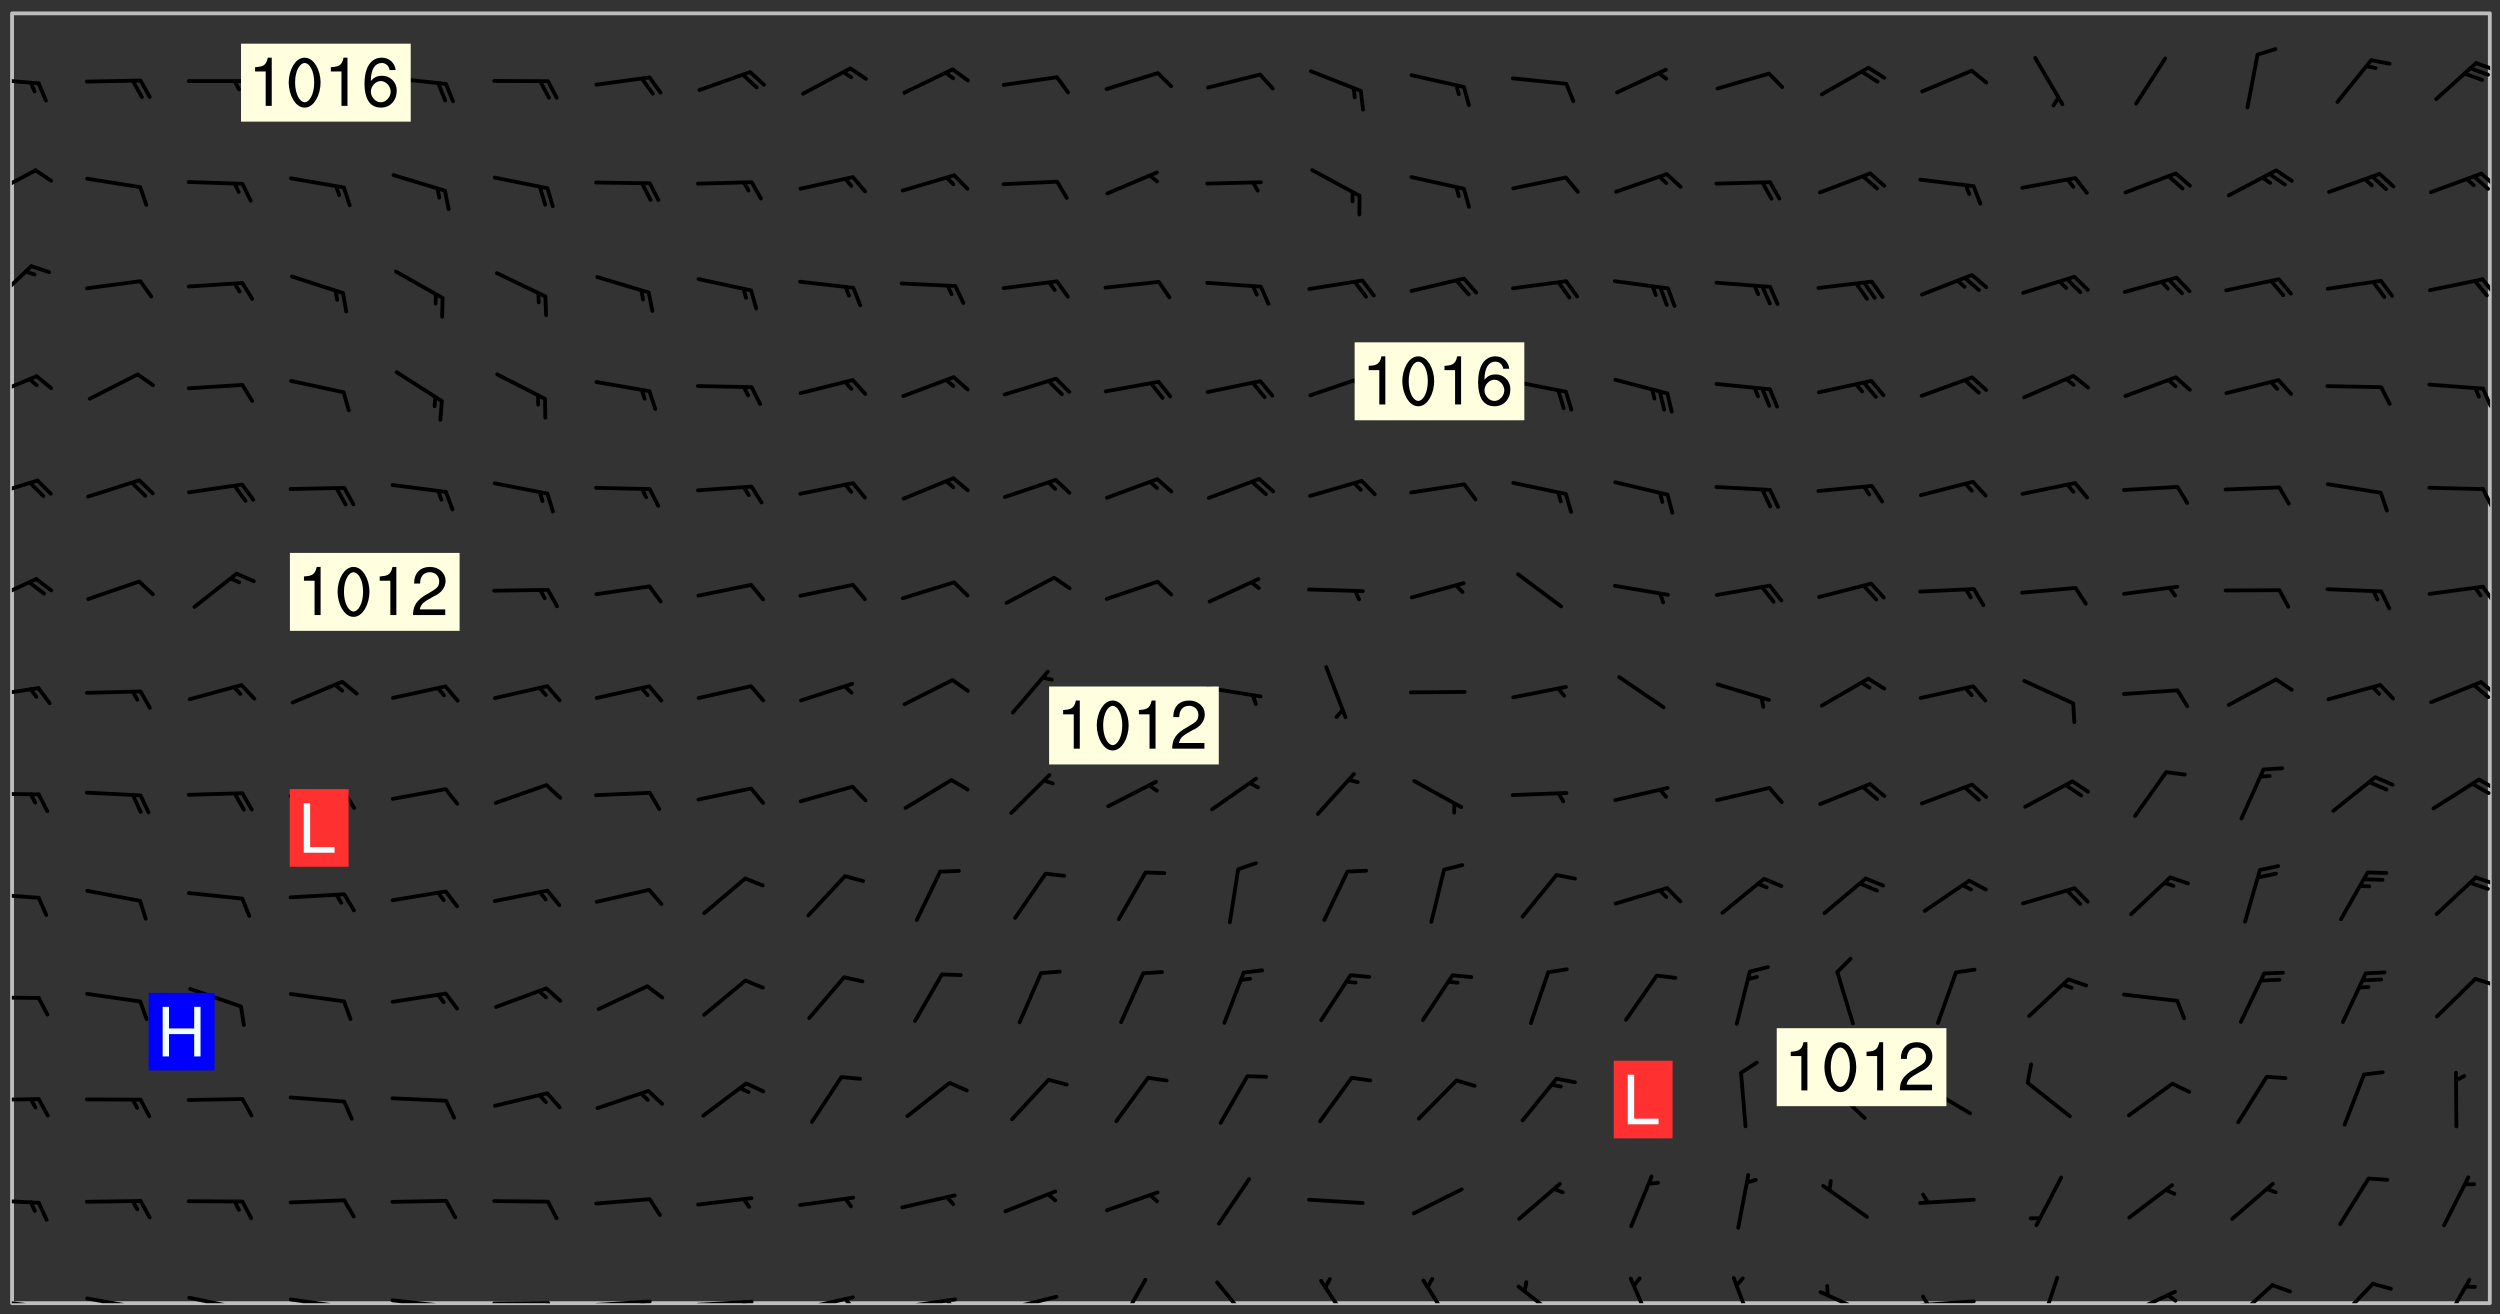 <svg xmlns="http://www.w3.org/2000/svg" role="img" xmlns:xlink="http://www.w3.org/1999/xlink" viewBox="142.45 309.95 326.84 171.84"><rect x="142.45" y="309.95" width="326.84" height="171.84" fill="#333333" stroke="none"/><defs><clipPath id="a"><path d="M144 311.672h324v168.656H144zm0 0"/></clipPath><clipPath id="b"><path d="M144 479h4v1.328h-4zm0 0"/></clipPath><clipPath id="c"><path d="M147 480h2v.328h-2zm0 0"/></clipPath><clipPath id="d"><path d="M146 480h2v.328h-2zm0 0"/></clipPath><clipPath id="e"><path d="M153 479h9v1.328h-9zm0 0"/></clipPath><clipPath id="f"><path d="M160 480h2v.328h-2zm0 0"/></clipPath><clipPath id="g"><path d="M159 480h2v.328h-2zm0 0"/></clipPath><clipPath id="h"><path d="M166 479h9v1.328h-9zm0 0"/></clipPath><clipPath id="i"><path d="M173 480h3v.328h-3zm0 0"/></clipPath><clipPath id="j"><path d="M172 480h2v.328h-2zm0 0"/></clipPath><clipPath id="k"><path d="M180 479h8v1.328h-8zm0 0"/></clipPath><clipPath id="l"><path d="M187 480h2v.328h-2zm0 0"/></clipPath><clipPath id="m"><path d="M193 479h9v1.328h-9zm0 0"/></clipPath><clipPath id="n"><path d="M200 480h2v.328h-2zm0 0"/></clipPath><clipPath id="o"><path d="M206 480h9v.328h-9zm0 0"/></clipPath><clipPath id="p"><path d="M213 480h3v.328h-3zm0 0"/></clipPath><clipPath id="q"><path d="M220 479h8v1.328h-8zm0 0"/></clipPath><clipPath id="r"><path d="M226 479h2v1.328h-2zm0 0"/></clipPath><clipPath id="s"><path d="M233 479h8v1.328h-8zm0 0"/></clipPath><clipPath id="t"><path d="M239 479h2v1.328h-2zm0 0"/></clipPath><clipPath id="u"><path d="M246 479h9v1.328h-9zm0 0"/></clipPath><clipPath id="v"><path d="M252 479h2v1.328h-2zm0 0"/></clipPath><clipPath id="w"><path d="M260 479h8v1.328h-8zm0 0"/></clipPath><clipPath id="x"><path d="M266 479h2v1.328h-2zm0 0"/></clipPath><clipPath id="y"><path d="M273 479h8v1.328h-8zm0 0"/></clipPath><clipPath id="z"><path d="M288 477h5v3.328h-5zm0 0"/></clipPath><clipPath id="A"><path d="M301 477h6v3.328h-6zm0 0"/></clipPath><clipPath id="B"><path d="M314 477h6v3.328h-6zm0 0"/></clipPath><clipPath id="C"><path d="M328 477h5v3.328h-5zm0 0"/></clipPath><clipPath id="D"><path d="M340 477h7v3.328h-7zm0 0"/></clipPath><clipPath id="E"><path d="M355 476h4v4.328h-4zm0 0"/></clipPath><clipPath id="F"><path d="M368 476h4v4.328h-4zm0 0"/></clipPath><clipPath id="G"><path d="M380 478h8v2.328h-8zm0 0"/></clipPath><clipPath id="H"><path d="M393 479h8v1.328h-8zm0 0"/></clipPath><clipPath id="I"><path d="M393 479h2v1.328h-2zm0 0"/></clipPath><clipPath id="J"><path d="M408 476h4v4.328h-4zm0 0"/></clipPath><clipPath id="K"><path d="M420 478h8v2.328h-8zm0 0"/></clipPath><clipPath id="L"><path d="M425 479h3v1.328h-3zm0 0"/></clipPath><clipPath id="M"><path d="M434 477h6v3.328h-6zm0 0"/></clipPath><clipPath id="N"><path d="M447 477h6v3.328h-6zm0 0"/></clipPath><clipPath id="O"><path d="M461 477h5v3.328h-5zm0 0"/></clipPath><clipPath id="P"><path d="M144 466h4v2h-4zm0 0"/></clipPath><clipPath id="Q"><path d="M144 453h4v1h-4zm0 0"/></clipPath><clipPath id="R"><path d="M144 440h4v1h-4zm0 0"/></clipPath><clipPath id="S"><path d="M465 437h3v2h-3zm0 0"/></clipPath><clipPath id="T"><path d="M144 426h4v2h-4zm0 0"/></clipPath><clipPath id="U"><path d="M465 424h3v2h-3zm0 0"/></clipPath><clipPath id="V"><path d="M144 413h4v2h-4zm0 0"/></clipPath><clipPath id="W"><path d="M466 411h2v3h-2zm0 0"/></clipPath><clipPath id="X"><path d="M465 412h3v2h-3zm0 0"/></clipPath><clipPath id="Y"><path d="M144 399h4v3h-4zm0 0"/></clipPath><clipPath id="Z"><path d="M466 398h2v3h-2zm0 0"/></clipPath><clipPath id="aa"><path d="M144 385h4v4h-4zm0 0"/></clipPath><clipPath id="ab"><path d="M466 386h2v3h-2zm0 0"/></clipPath><clipPath id="ac"><path d="M144 372h4v4h-4zm0 0"/></clipPath><clipPath id="ad"><path d="M466 373h2v4h-2zm0 0"/></clipPath><clipPath id="ae"><path d="M144 358h4v5h-4zm0 0"/></clipPath><clipPath id="af"><path d="M466 360h2v4h-2zm0 0"/></clipPath><clipPath id="ag"><path d="M144 344h3v6h-3zm0 0"/></clipPath><clipPath id="ah"><path d="M466 346h2v3h-2zm0 0"/></clipPath><clipPath id="ai"><path d="M144 331h4v5h-4zm0 0"/></clipPath><clipPath id="aj"><path d="M466 332h2v3h-2zm0 0"/></clipPath><clipPath id="ak"><path d="M144 319h4v3h-4zm0 0"/></clipPath><clipPath id="al"><path d="M465 317h3v3h-3zm0 0"/></clipPath><g id="am" clip-path="url(#clip1)"><path fill="#fff" fill-opacity="0" fill-rule="evenodd" d="M0 0h1000v1000H0zm0 0"/><path fill="#d3d3d3" fill-opacity="0" fill-rule="evenodd" d="M162.152 355.867l-.234.293.059.234.117.172.176.234.293.348.113.059.117-.172.059-.234.176-.176.465-.176h.699l.234.293.289.816.059.176.176.23.352.234.699.699.172.176.234.348.234.41.289.582.41.465.23.234.234.176.117.23.176.293.172 1.164v.234l.059.289.059.117.117.117.348.41.117.172.176.176.176.234.117.172.172.352.059.234.234.406.234-.059-.176.176-.059.93h-.582l-.234-.113-.348.113-.117.117-.059.293-.059.176-.117.172-.465.293-.059.234-.059.113v.645l.059.172v.41l.059.059v.406l.059.406.117.176.059.059.23.641-.059.293v.699l-.059.582v.234l-.059.23-.055.352v1.922l.055.117h.426l-.367.117-.023.352.891 1.168 1.742.539 1.34.359v.539l.09.809.535.715 1.52.27.891-.086.09 1.164.535.18 1.16-.18 2.055-.984 1.16-.363 1.879-.176 1.695-.18-.18.719-1.516.086-1.25.09-.805.27-1.074.809.27.719.535.898-.18.625-.266.809.266 1.078.625.898.805.18 1.25-.18-.266.723.098.504.055.293v.172l.059.293v.406l.176.117.352.117h.406l.293-.176.113-.117.059-.117.117-.23.059-.176.352-.465.23-.176.176-.059.176.059.059.176.117.988.055.469.059.172.117.234.176.059.816.059h.289l.117.234.059.406.059.352v1.105l.117.293.117.348.289.699.176.352.582.754.352.176.172.059.469.234.641.465.348.234.293.176.293.055.23.062.816.348.293.176.113.172.352.352.117.176.523.641v.289l.059.352v.348l.059.352.059.289.117.059.172.059h.176l.582.234.176.117.176.289.176.234.113.234.293.23.117.117v.41l.059.055.289.234.234.117.059.117.117.172.059.117.23.234.059.176.234.059.117.059-.117.113-.059.117v.117l-.117.293-.117.289v.582l.176.117.117.059.059.117.117.117.113.059.176.348.059.352.059.406v.176l-.059.176-.117.699v.172l.117.176.293.293h.406l.176.117.117.172.117.293v.234h-.527l-.23-.234h-.234l-.176.059-.059.699.059.348.117.176.176.41.117.23.289.469.176.055h.523l.234.059.758.641.059.293v.234l.059.059.23.348v.352l-.117.172v.293l.293.289.293.176.172.059.293.176.293.117.582.406.289.234.293.176.219.16.016.012.23.176.641.523.176.234.117.176.176.176.113.172v.641l.117.176.469.117.582.117.234.059.23.113.293.117.113.059.586.352.289.172.176.062.176.055.176.059.699.352.289.176.234.055.289.176.234.117.641.406.293.117.172.059.234.059.41.059.23.059.234.117.059.172-.41.176.469.059.059.293.113.234.176.055.234.059.176.059.406.117.641.234.117.172.059.234v.176l-.059.117-.059.406.234.234.117.059.348.117.641.23.176.117.289.117.176.176.234.465.582 1.105.176.176.348.176.176.117.352.117 1.047.523.234.059.465.113.293.059.465.176.758.582.234.234.348.465.176.176.289.234.816.699.293.176.289.289.293.176.293.289.695.641.176.176.293.234.289.234.469.289.641.582.348.234.234.293.348.348.352.465.934.992.348.406.117.176.234.059.113.117.645.176.23.113.234.059.293.176.23.117.934.699.406.406.234.176.406.176.234.117.816.348.348.234.234.117.293.289.23.117.758.352.352.172.23.059.293.117.234.059.871.176h.816l.469.23.172.059.875.699.465.117.293.059.176.059.23.059.469.059.348.059.352.059.406.059h.293l.172.059v.23l.176.176h.293l.348.059.352.059.699.117h.641l.465-.234.293-.176.172-.117.41-.172.289-.176.934-.465.469-.293.523-.293.465-.172.465-.176 1.051-.465.289-.117.41-.117.289-.117.527-.176 1.516-.699.582-.348.289-.059.293-.059.348-.117.875-.23.352-.117h.113l.234-.059.875-.234.234-.059h.812l.352-.059.816-.117.172-.059.352-.055.293-.059.23-.059.816-.176.176-.059h.348l.234-.059.465-.117.758-.172.234-.059h.348l.41-.117.289-.059 1.285-.059h.289l.41-.059.23-.059h.176l.875-.117h.406l.41-.117h.348l.352-.113.871-.059h1.75l1.047.289.41.117.289.117.352.117.289.117 1.051.172.289.059h.293l.293.059.172.059.41.059.172.059.117.059h.117l.117.059.352.059h.113l.41.066 1.922.395 1.926.395 1.52.449 1.695.719 2.145.805 1.605-.719 1.43-.805 1.16-1.078 1.25-.449 3.035-.719 1.875-.359 2.145-1.348 2.234-1.254 2.5-1.258 1.695-.449 1.785-.18 1.16-.27.625.539 1.34-.27.715-.988.984-1.344.445-.18.805-.359 1.875-.539 1.785-.449 1.25-.27 1.16-.09 1.699-.09 1.961-.27 1.25-.09h.539l.625-.09h.891l2.145-.18 2.41-.18 2.59-.09 1.695.18 1.609.09 1.43.359 1.16.719 1.875.988 1.16 1.527.266.715.629.09.355.898.535.539.535 1.527 1.074.359h.535l-.805.535.09 1.707.715 2.695.891.805.895.988.715 1.258 1.785.539 1.52-.18.355 1.344 1.609-.805.98-.539.27.27.316-.215.219-.145.801.449.449-.359h.355l.535-.27.539-.719.535-.27.625-.988 1.16.449.84.371 1.395.617 1.695-.18h1.605l1.785.09.18-1.707.535-1.344.805.27.492.848.402.406-.09.539v.359l.715.449.711-.27h1.43l.359.988.445 1.258.715 1.344 1.25.629 1.695.629.715-.18.18-.539.98-.09.449.359.086 1.258-.266.629-.535.18v.539l.715.984.266.539.984.988.801 1.078-.266.359-.09.898-.625 2.332-.355 2.066-.09 1.793-.18.719-.09.539v1.438l-.98 1.883-.359 1.707-.535.898-.805 1.168-.266.539 2.055 1.254.086.359-.355.539-.09-.18v.809l.09 1.438-.445.715-1.074.094-.266.715.535.898.805.719 1.16.809 1.34.27.445.359-.355.449-1.789-.09-1.25-.449-.715-.719-.625-.09-.176 3.59-.188 1.309h89.359V311.703h-55.27v49.082l.762.125 3.289.543 2.023 2.836v2.754l2.352.332 2.348.332h4.051l-1.379 4.16-2.023.707-2.023.703-.543.344-2.594 1.617-.188.117-2.023-2.078-.73-2.742-2.672-2.078-1.375-3.5-.066-.082-1.957-2.672 2.75-1.418v-49.082H294.422v91.414l.117.031.133.012.074.074.105.047.09.059.086.059.09.059.297.297.059.09.031.117.027.117.016.137-.031.117-.059.09-.059.086-.043.105-.047.102-.027.121v.145l.176.27.148.148.074.086.074.074.043.105.062.09.059.086.043.105.059.09.047.102.043.105.059.086.117.18.074.074.062.086.059.09.043.105.059.09.059.086.062.09.059.09.043.102.117.18.074.074.059.086.074.074.09.059.105.047h.148l.133-.016.133.016.102-.047.074-.074.047-.102-.016-.133v-.148l-.047-.105-.027-.117-.047-.102-.027-.121-.043-.102-.062-.09-.043-.102-.043-.105-.031-.117-.016-.133-.012-.137.086-.059.059-.086.121-.031.043.105.016.133v.117l.059.102.059.09.09.059.148.148.059.09.043.105-.012.102.086.059.105.047.086.059.09.059.074.074-.117.027-.105.047-.086.059-.074.074-.059.09-.062.086-.027.121-.047.102-.043.105-.031.117-.012.133-.016.133v.148l.027.117.047.105.043.102.059.09.074.074.09.059.074.074.09.059.059.09.043.105.047.102.117.031.133.016h.148l.117-.031.105.043.043.105.047.102.027.121L299.5 410l.027.117.031.121.027.117.105.043.102.047.133-.016.148.148.062.086.074.074.07.074.09.062.105.043.102.043.117.031.137.016.117-.031.074-.074.027-.117-.012-.133-.031-.121-.027-.117.043-.105h.117l.09.062.117.027h.148l.133.016h.148l.133.016.133-.016h.148l.133-.016.133-.012.137.012.117-.027.133-.016.191-.059-.059.176-.016.133-.027.121-.016.133-.059.086-.133.016-.105.047-.105.043-.117.031-.117.027-.266.031h-.148l-.133.016-.074.074.059.086.148.148.117.18.074.07.09.062.09.059.086.059.09.059.102.043.105.062.105.043.086.059.105.047.102.043.18.117.059.09-.043.102-.047.105.016.133.223.223.059.09.043.102.031.121.043.102.016.133.031.117.012.137.031.117.148.148.102.043.105.043.117.031.133.016.137.016h.117l.117-.031.09-.059.043-.105.047-.102.043-.105.031-.117.012-.133v-.148l-.012-.133-.016-.133-.031-.117-.043-.105-.047-.105-.043-.102-.043-.105-.016-.133.016-.133.027-.117.031-.117.027-.121.047-.102.09-.059.086-.062.074-.074.09-.059.223-.223.059-.086.074-.074.117-.18.059-.086v-.148l-.074-.074-.102-.047-.105-.043-.102-.043-.059-.09-.047-.105-.027-.117.09-.059.117-.031.102-.043.18-.117.148-.148.012-.133-.012-.105-.09-.059-.133.016h-.148l-.133.016-.133-.016-.121-.031-.086-.059-.074-.074-.059-.09-.062-.086-.117-.18-.059-.086.031-.121.086-.059.121-.031.059-.086v-.121l-.031-.117-.059-.09-.059-.086-.047-.105-.027-.117-.016-.133.059-.09.074-.074.09-.059.117-.18.074-.074.059-.086.148-.148.121-.031.133-.016.133.016.074.074.043.105.016.133-.031.117-.117.031-.133.012-.148.148-.043.105-.047.102-.027.121-.031.117v.148l.031.117.043.105.059.09.074.07.074.074.117.031.121.027.117-.027.133-.016h.117l.09.059.074.074.047.105.059.086.102.047.133.016.105.043.086.059-.012.105-.074.074-.18.117-.059.09-.09.059-.07.074-.074.074-.062.09-.027.117-.016.133.016.133-.016.133v.148l.016.133.027.117.031.121.074.074.09.059.086.059.09.059.117.031v.086l-.102.047-.09.059-.266.031-.117.027h-.148l-.105.043-.102.047-.059.09-.062.234-.012.133-.031.121-.016.133v.293l-.012.133.012.137.016.133.133.016.133.012.121.031.086.059.074.074.047.105.043.102.016.133v.445l-.016.133v.445l.031.266.027.117.016.133.031.117.086.211.031.266v.148l-.031.117-.027.117-.031.121-.027.117-.031.117-.031.121-.012.133-.016.133.09.059.117-.031.102.016.047.105-.031.266v.441l-.043.105-.047.105-.043.102-.043.105-.059.086-.031.121-.043.117-.031.117-.016.133.016.133.059.09.105.047.086.059.059.086-.012.137-.031.117-.043.102v.445l-.016.133v.148l-.031.117-.043.105-.027.117-.047.105-.043.102-.031.121-.027.117-.031.133-.031.117-.027.117-.043.105-.031.117-.031.121-.012.133-.016.133v.297l.027.117v.148l.047.398.027.117.059.09.121.031h.148l.133-.016.059.09v.117l-.059.09-.09.059-.102.043-.105.047-.09.059-.086.059-.137.016-.117-.031-.133-.016-.102.047-.062.086-.012.137-.016.133-.031.117-.027.117-.016.133-.031.121v.297l.016.133.031.117v.148l.012.133v.148l-.027.117-.047.102-.027.121-.031.117-.059.09-.074.074-.102.043-.105.047-.117.027-.121.031-.102-.047.059-.086.105-.047.027-.117.031-.117.027-.121.031-.117v-.148l.016-.133-.031-.117-.043-.105-.105.016-.074.074-.102.043-.09.062-.074.074-.043.102-.016.133-.031.117L304.25 426l-.031.117-.027.117-.031.121-.027.117-.031.117-.043.105-.09.059h-.09l-.117-.031-.031-.086.016-.137-.031-.117v-.148l-.012-.133v-.148l-.062-.234-.027-.121-.043-.102-.047-.105-.059-.086-.059-.09-.043-.105-.062-.086-.148-.148-.07-.074-.105-.047-.105-.043-.102-.043-.297-.297-.09-.074-.086-.059-.105-.043-.09-.062-.086-.059-.105-.043-.09-.059-.086-.062-.074-.07-.105-.047-.086-.059-.105-.043-.09-.062-.102-.043-.105-.043-.086-.059-.105-.047-.105-.043-.102-.047-.09-.059-.102-.043-.105-.043-.09-.062-.117-.027-.133-.016-.133.016H299.75l-.133.016-.117-.031-.09-.059-.074-.074-.09-.059-.102-.047h-.148l-.121-.027-.102-.043-.074-.074-.117-.18-.09-.059-.102-.043-.09-.062-.105-.043-.09-.059-.086-.059-.105-.047-.059-.086-.059-.09-.043-.105-.047-.102-.074-.074-.086-.059-.074-.074-.09-.059-.223-.223-.043-.105-.031-.266.105-.043h.145l.105.043.074.074.09.059.086.059.105.047.09.059.148.148.07.074.148.148.062.086.074.074.086.059.074.074.09.062.09.059.086.059.27.176.102.047.105.043.102.043.047-.074.059-.086.074-.074.07-.074.105.043.074.074.059.09.043.102.047.105.043.105.121.027.117-.027.074-.09.043-.105.059-.09.074-.074.105-.043.117-.027.133.012.09.059.148.148.059.09.043.105.047.102.043.105.043.102.105.047.105.043.133.016.086-.059.059-.09.074-.074.105-.043.117.027.105.047.102.043.105.043.102.047.18.117v.117l-.016.133.016.133.016.137.059.086.102.047.121.027.117.031h.148l.117-.031.059-.09.18-.117.059-.09.074-.074.059-.086.117-.18.18-.117.117.031.09.059.043.074-.016.133v.117l.09.059h.148l.133-.016.133-.012.266-.031.105-.043.117-.031.121-.027.074-.074.07-.074.062-.09-.016-.105-.047-.102-.102-.043-.105-.016-.117.027-.266.031h-.148l-.074-.074-.09-.059-.117-.031-.117-.027-.133-.016h-.148l-.133.016h-.297l-.105-.047-.148-.148-.043-.102-.059-.09.223-.223.086-.059.105-.043.117-.031.133-.016.133.016.137.016.102.043.133-.012.09-.062.102-.043.062-.09-.047-.102-.09-.059-.117-.031-.102-.043-.059-.09-.062-.09v-.117l.016-.133.105-.047.074-.07v-.121l-.09-.059-.031-.117.09-.059.074-.074.043-.105.059-.09.047-.102.016-.133v-.148l-.047-.105-.043-.102-.09-.059-.133-.016-.102-.043-.137-.016-.117-.031h-.445l-.133-.016-.133-.012-.133-.016-.117-.031h-.148l-.133-.016-.133-.012-.266-.031-.121-.043-.086-.059-.074-.074v-.148l.012-.133.105-.047.102-.043.133-.016h.152l.133-.016h.293l.121.031.102.043.09.059.234.062.121-.047.09-.059.102-.043.133-.016.105.043.102.047.133.012.121-.027h.145l.121-.031.117-.027.105-.047.074-.074.086-.059.148-.148.059-.086.047-.105.027-.117.016-.105-.102-.043-.09-.059-.117-.031-.105-.043-.09-.062-.074-.086-.074-.074-.102-.043-.105-.047-.102-.043-.059-.09-.047-.102-.086-.211-.062-.086-.059-.09-.074-.074-.086-.059h-.27l-.117.031-.09.059-.102.043-.133.016-.105-.016-.027-.117-.062-.09-.117-.031-.102-.043-.148-.148-.031-.117-.016-.105.074-.074.18-.117.117-.027.117-.031.137.016.102.043.105.043.102.047.105.043.117.031.133.016.117.027.133.016.105-.016.09-.059-.074-.074-.105-.043-.074-.074-.074-.09-.148-.148-.086-.059-.09-.059-.074-.074-.09-.059-.102-.047-.121-.027-.102-.047-.105-.043-.117-.031-.102-.043-.121-.031h-.148l-.117.031-.105.043-.086.062-.18.117-.086.059-.09.059-.105.047-.086.059-.105.043-.102.043-.105.047-.074.074-.059.09-.059.086-.047.105-.059.086-.074.074-.133-.012-.117-.031h-.117l-.074.074-.09.059-.074.074-.09.059-.086.059-.105.047-.102.043-.137.016-.102-.043-.148-.148-.105-.047h-.086l-.105.047-.102.043-.121.031-.117-.031-.074-.074v-.117l.031-.121.074-.07.059-.09.074-.074.117-.031.105-.043h.293l.133-.016.137-.016.102-.043.09-.059.102-.047.09-.059.133-.012.09.059.133.012.09-.059.086-.059.105-.043.09-.059.086-.062.09-.059.148-.148.059-.086.059-.09.105-.043.133-.016.117.027.121.031.059-.059.059-.09.031-.266.027-.117.105.012.133.016.102-.043.09-.059.059-.09.074-.074.059-.09.047-.102.012-.133-.012-.133-.047-.105-.148-.148-.059-.09-.059-.086-.043-.105v-.445l.016-.133v-.148l.012-.133-.059-.059-.09.059-.102-.043-.18-.117-.086-.059-.062-.09-.059-.09-.074-.074-.086-.059-.121.031-.102.012-.105.047-.086.059-.105.043-.148.148-.09.059-.086.059-.09.062-.105.043-.133.016v-.121l.105-.043.117-.031.074-.07.043-.105v-.148l-.027-.117-.148-.148-.133-.016h-.148l-.117.031-.105.043-.102.043-.09.062-.117.027-.074-.074.012-.133-.043-.102-.043-.105-.09-.059-.117.027-.121.031-.117.031-.102.043-.121.031-.102.043-.105.043-.09.059-.102.016v-.117l.016-.133-.059-.09-.074.043-.148.148-.059.09-.074.074-.047.105-.043.102-.074.074-.059.09-.074.074-.059.086-.074.074-.09.062-.074.07-.074.074-.102.016-.133.016-.105-.043v-.121l.148-.148.043-.102.059-.09.047-.102.043-.105.059-.09.031-.117.043-.102.031-.121.027-.117.047-.105.043-.102.043-.105.074-.07.09-.062.09-.059.102-.043h.297l.266-.031.105-.043-.074-.074-.117-.031-.105-.043-.09-.059-.102-.047-.09-.059-.102-.043-.105-.043-.09-.062-.086-.059-.105-.043-.102-.043-.121-.031-.117-.031-.102-.043L297.5 410.25l-.102-.043-.09-.059-.043-.105-.016-.133.102-.043.133-.016.137.016.133-.016.102-.043.059-.09.016-.105-.09-.059-.074-.074-.102-.043-.09-.059-.148-.148-.043-.105-.016-.133v-.293l-.059-.09-.09-.059-.074-.074-.043-.105-.031-.117-.059-.09-.074-.074-.117-.027-.074-.074-.09-.059-.09-.062-.086-.059-.074-.074-.059-.086-.047-.105-.086-.059-.148-.148-.195-.059-.133.016-.102.043-.074.074-.047.102-.043.105-.059.09-.059.086-.297.297-.09.059h-.086l-.062-.086-.043-.105.031-.117.059-.09.027-.117-.012-.133-.09-.062-.105.047-.117.027-.117.031-.27.176-.102.047-.117.027-.105.047-.09.059-.102.043-.059-.086-.047-.105.016-.133.047-.105.07-.074.074-.07.059-.09v-.148l-.043-.105h-.238l-.102.047-.031.117-.027.117-.031.121-.074.043-.133.016-.074-.047-.043-.102-.043-.105-.047-.102-.043-.105-.121.031-.102.043-.133.016-.117.031-.105.043-.09.059-.102.047-.121.027-.133.016-.102-.043-.059-.09-.047-.105-.043-.102-.043-.105v-.117l.059-.09.086-.059.18-.117.102-.047.105-.043.105-.059.102-.043.09-.062.102-.043.105-.059.102-.047.09-.059.105-.043.102-.043.09-.062.102-.043.137-.016.117.031.102.043.121.031.102.043.105.047.102.043.105.043.102.047.105.043.102.043.105.047.086.059.105.043.117.031.105.043.102.047.09.059.105.043.102.043.105.047.117.027.102.047.121.027h.148l.086-.059.016-.102.059-.09-.027-.117-.074-.074-.117-.18-.074-.074-.09-.074-.18-.117-.086-.059-.105-.043-.102-.047-.27-.176-.059-.09-.074-.074-.059-.09-.043-.102-.031-.117-.016-.137v-.562l-.012-.133-.016-.133-.031-.117-.016-.133-.012-.133-.031-.121-.223-.223-.059-.086-.016-.105.031-.117.133-.016v-91.414H172.992v1.453l-.059.234-.352 1.051-.172.523-.117.348-.176.41-.117.172-.234.293-.23.059h-.352l-.117.059-.23.406v.293l.117.176.23.23.117.234.641.758.293.465.176.234.23.352.234.348.641.816.176.465.172.41.117.695.176.469.117 1.398.059.465v.875l.117 1.047v4.781l-.059.465-.352 1.281-.176.523-.113.41-.352.93L172.934 336l-.234.582-.117.176-.172.348-.176.406-.352.816-.059.293-.113.293-.117.289-.059.176-.117.875-.059.406-.059.117-.059.176-.059.172-.23.527-.117.172v.234l-.117.234-.059.172-.176.586v.289l-.059.176v.293l-.059.113-.059.527v.172l-.055.234v2.621l-.176.816-.117.176-.176.234-.117.172-.113.234-.586.934-.23.289-.293.465-.176.234-.289.352-.352.699-.113.23-.176.41-.176.23-.406.527-.816.699-.293.172-.289.234-.176.117-.176.176-.523.406-.527.176-.172.176-.234.055-.641.176h-.758m12.211 31.023l-1.074.449.359.895 1.25-.715.445-.539-.98-.09"/><path fill="#d3d3d3" fill-opacity="0" fill-rule="evenodd" d="M201.508 416.598h-.895l.449.629.98.359.805-.09.445-.988-.176.09-.715-.355-.895.355m154.621 59.07l-.059-.523v-.293l.113-.293.059-.23.469-.469h.113l.117-.113.117-.059h.176l.234-.059h.348l.234.059.117.059.23.172.059.176.117.582v.293l-.117.176-.172.289-.176.176-.527.523-.23.234-.117.059h-.176l-.117-.059-.406-.293-.176-.117-.117-.059-.059-.113-.055-.117m6.641-10.957l-.059-.172v-1.109l.059-.172.176-.059.172-.059h.176l.234-.059.117.059.059.699-.059.172-.117.176-.117.059-.234.523-.113.059h-.234l-.059-.117m9.613-14.391l-.117-.176v-.699l.293-.875.117-.172.176-.352.113-.23.117-.293.352-.758.117-.23.172-.234h.176l.117-.059h.641l.117.059.234.234.172.113.352.293.117.117.113.176v.113l.117.059.117.117v.699l-.059.176v.23l-.059.176-.348 1.051-.117.23-.117.234-.117.059-.23.234-.641.289h-.875l-.41-.117-.641-.465"/><path fill="none" stroke="#bebebe" stroke-linecap="round" stroke-linejoin="round" stroke-miterlimit="10" stroke-width=".5" d="M467.957 311.695H144.027v168.625h323.93v-168.625"/><g clip-path="url(#a)"><path fill="#fff" fill-opacity="0" fill-rule="evenodd" d="M144 311.672v168.656h324V311.672H144"/></g><g clip-path="url(#b)"><path fill="none" stroke="#000" stroke-linecap="round" stroke-linejoin="round" stroke-miterlimit="10" stroke-width=".5" d="M147.484 480.785l-6.969-.914"/></g><g clip-path="url(#c)"><path fill="none" stroke="#000" stroke-linecap="round" stroke-linejoin="round" stroke-miterlimit="10" stroke-width=".5" d="M147.484 480.785l.859 2.297"/></g><g clip-path="url(#d)"><path fill="none" stroke="#000" stroke-linecap="round" stroke-linejoin="round" stroke-miterlimit="10" stroke-width=".5" d="M146.469 480.652l.434 1.148"/></g><g clip-path="url(#e)"><path fill="none" stroke="#000" stroke-linecap="round" stroke-linejoin="round" stroke-miterlimit="10" stroke-width=".5" d="M160.773 480.945l-6.918-1.234"/></g><g clip-path="url(#f)"><path fill="none" stroke="#000" stroke-linecap="round" stroke-linejoin="round" stroke-miterlimit="10" stroke-width=".5" d="M160.773 480.945l.754 2.336"/></g><g clip-path="url(#g)"><path fill="none" stroke="#000" stroke-linecap="round" stroke-linejoin="round" stroke-miterlimit="10" stroke-width=".5" d="M159.766 480.766l.379 1.168"/></g><g clip-path="url(#h)"><path fill="none" stroke="#000" stroke-linecap="round" stroke-linejoin="round" stroke-miterlimit="10" stroke-width=".5" d="M174.07 481.047l-6.879-1.438"/></g><g clip-path="url(#i)"><path fill="none" stroke="#000" stroke-linecap="round" stroke-linejoin="round" stroke-miterlimit="10" stroke-width=".5" d="M174.07 481.047l.684 2.355"/></g><g clip-path="url(#j)"><path fill="none" stroke="#000" stroke-linecap="round" stroke-linejoin="round" stroke-miterlimit="10" stroke-width=".5" d="M173.07 480.84l.34 1.176"/></g><g clip-path="url(#k)"><path fill="none" stroke="#000" stroke-linecap="round" stroke-linejoin="round" stroke-miterlimit="10" stroke-width=".5" d="M187.426 480.82l-6.961-.98"/></g><g clip-path="url(#l)"><path fill="none" stroke="#000" stroke-linecap="round" stroke-linejoin="round" stroke-miterlimit="10" stroke-width=".5" d="M187.426 480.82l.836 2.305"/></g><g clip-path="url(#m)"><path fill="none" stroke="#000" stroke-linecap="round" stroke-linejoin="round" stroke-miterlimit="10" stroke-width=".5" d="M200.754 480.711l-6.988-.762"/></g><g clip-path="url(#n)"><path fill="none" stroke="#000" stroke-linecap="round" stroke-linejoin="round" stroke-miterlimit="10" stroke-width=".5" d="M200.754 480.711l.91 2.277"/></g><g clip-path="url(#o)"><path fill="none" stroke="#000" stroke-linecap="round" stroke-linejoin="round" stroke-miterlimit="10" stroke-width=".5" d="M214.09 480.301l-7.027.055"/></g><g clip-path="url(#p)"><path fill="none" stroke="#000" stroke-linecap="round" stroke-linejoin="round" stroke-miterlimit="10" stroke-width=".5" d="M214.09 480.301l1.168 2.16"/></g><g clip-path="url(#q)"><path fill="none" stroke="#000" stroke-linecap="round" stroke-linejoin="round" stroke-miterlimit="10" stroke-width=".5" d="M227.398 480.102l-7.016.453"/></g><g clip-path="url(#r)"><path fill="none" stroke="#000" stroke-linecap="round" stroke-linejoin="round" stroke-miterlimit="10" stroke-width=".5" d="M226.375 480.168l.645 1.043"/></g><g clip-path="url(#s)"><path fill="none" stroke="#000" stroke-linecap="round" stroke-linejoin="round" stroke-miterlimit="10" stroke-width=".5" d="M240.715 480.133l-7.016.395"/></g><g clip-path="url(#t)"><path fill="none" stroke="#000" stroke-linecap="round" stroke-linejoin="round" stroke-miterlimit="10" stroke-width=".5" d="M239.691 480.188l.637 1.051"/></g><g clip-path="url(#u)"><path fill="none" stroke="#000" stroke-linecap="round" stroke-linejoin="round" stroke-miterlimit="10" stroke-width=".5" d="M253.949 479.562l-6.859 1.531"/></g><g clip-path="url(#v)"><path fill="none" stroke="#000" stroke-linecap="round" stroke-linejoin="round" stroke-miterlimit="10" stroke-width=".5" d="M252.953 479.785l.797.934"/></g><g clip-path="url(#w)"><path fill="none" stroke="#000" stroke-linecap="round" stroke-linejoin="round" stroke-miterlimit="10" stroke-width=".5" d="M267.312 479.832l-6.953.996"/></g><g clip-path="url(#x)"><path fill="none" stroke="#000" stroke-linecap="round" stroke-linejoin="round" stroke-miterlimit="10" stroke-width=".5" d="M266.301 479.977l.723.988"/></g><g clip-path="url(#y)"><path fill="none" stroke="#000" stroke-linecap="round" stroke-linejoin="round" stroke-miterlimit="10" stroke-width=".5" d="M280.562 479.484l-6.82 1.691"/></g><g clip-path="url(#z)"><path fill="none" stroke="#000" stroke-linecap="round" stroke-linejoin="round" stroke-miterlimit="10" stroke-width=".5" d="M292.191 477.27l-3.453 6.117"/></g><g clip-path="url(#A)"><path fill="none" stroke="#000" stroke-linecap="round" stroke-linejoin="round" stroke-miterlimit="10" stroke-width=".5" d="M301.57 477.598l4.422 5.461"/></g><g clip-path="url(#B)"><path fill="none" stroke="#000" stroke-linecap="round" stroke-linejoin="round" stroke-miterlimit="10" stroke-width=".5" d="M315.16 477.398l3.875 5.859"/></g><path fill="none" stroke="#000" stroke-linecap="round" stroke-linejoin="round" stroke-miterlimit="10" stroke-width=".5" d="M315.723 478.25l.586-1.078"/><g clip-path="url(#C)"><path fill="none" stroke="#000" stroke-linecap="round" stroke-linejoin="round" stroke-miterlimit="10" stroke-width=".5" d="M328.539 477.355l3.742 5.945"/></g><path fill="none" stroke="#000" stroke-linecap="round" stroke-linejoin="round" stroke-miterlimit="10" stroke-width=".5" d="M329.086 478.219l.609-1.062"/><g clip-path="url(#D)"><path fill="none" stroke="#000" stroke-linecap="round" stroke-linejoin="round" stroke-miterlimit="10" stroke-width=".5" d="M340.973 478.145l5.504 4.367"/></g><path fill="none" stroke="#000" stroke-linecap="round" stroke-linejoin="round" stroke-miterlimit="10" stroke-width=".5" d="M341.773 478.781l.223-1.207"/><g clip-path="url(#E)"><path fill="none" stroke="#000" stroke-linecap="round" stroke-linejoin="round" stroke-miterlimit="10" stroke-width=".5" d="M355.645 477.105l2.793 6.445"/></g><path fill="none" stroke="#000" stroke-linecap="round" stroke-linejoin="round" stroke-miterlimit="10" stroke-width=".5" d="M356.051 478.043l.766-.961"/><g clip-path="url(#F)"><path fill="none" stroke="#000" stroke-linecap="round" stroke-linejoin="round" stroke-miterlimit="10" stroke-width=".5" d="M369.121 477.039l2.469 6.578"/></g><path fill="none" stroke="#000" stroke-linecap="round" stroke-linejoin="round" stroke-miterlimit="10" stroke-width=".5" d="M369.48 477.996l.812-.918"/><g clip-path="url(#G)"><path fill="none" stroke="#000" stroke-linecap="round" stroke-linejoin="round" stroke-miterlimit="10" stroke-width=".5" d="M380.473 478.875l6.398 2.91"/></g><path fill="none" stroke="#000" stroke-linecap="round" stroke-linejoin="round" stroke-miterlimit="10" stroke-width=".5" d="M381.402 479.297l-.074-1.223"/><g clip-path="url(#H)"><path fill="none" stroke="#000" stroke-linecap="round" stroke-linejoin="round" stroke-miterlimit="10" stroke-width=".5" d="M393.48 480.57l7.012-.484"/></g><g clip-path="url(#I)"><path fill="none" stroke="#000" stroke-linecap="round" stroke-linejoin="round" stroke-miterlimit="10" stroke-width=".5" d="M394.5 480.5l-.648-1.039"/></g><g clip-path="url(#J)"><path fill="none" stroke="#000" stroke-linecap="round" stroke-linejoin="round" stroke-miterlimit="10" stroke-width=".5" d="M409.195 483.664l2.211-6.672"/></g><g clip-path="url(#K)"><path fill="none" stroke="#000" stroke-linecap="round" stroke-linejoin="round" stroke-miterlimit="10" stroke-width=".5" d="M426.793 478.828l-6.355 3"/></g><g clip-path="url(#L)"><path fill="none" stroke="#000" stroke-linecap="round" stroke-linejoin="round" stroke-miterlimit="10" stroke-width=".5" d="M425.871 479.266l.98.734"/></g><g clip-path="url(#M)"><path fill="none" stroke="#000" stroke-linecap="round" stroke-linejoin="round" stroke-miterlimit="10" stroke-width=".5" d="M439.531 477.965l-5.199 4.727"/></g><path fill="none" stroke="#000" stroke-linecap="round" stroke-linejoin="round" stroke-miterlimit="10" stroke-width=".5" d="M439.531 477.965l2.309.832"/><g clip-path="url(#N)"><path fill="none" stroke="#000" stroke-linecap="round" stroke-linejoin="round" stroke-miterlimit="10" stroke-width=".5" d="M452.668 477.785l-4.844 5.086"/></g><path fill="none" stroke="#000" stroke-linecap="round" stroke-linejoin="round" stroke-miterlimit="10" stroke-width=".5" d="M452.668 477.785l2.363.66"/><g clip-path="url(#O)"><path fill="none" stroke="#000" stroke-linecap="round" stroke-linejoin="round" stroke-miterlimit="10" stroke-width=".5" d="M465.289 477.27l-3.453 6.121"/></g><path fill="none" stroke="#000" stroke-linecap="round" stroke-linejoin="round" stroke-miterlimit="10" stroke-width=".5" d="M464.785 478.16l1.227.031"/><g clip-path="url(#P)"><path fill="none" stroke="#000" stroke-linecap="round" stroke-linejoin="round" stroke-miterlimit="10" stroke-width=".5" d="M147.508 467.199l-7.016-.371"/></g><path fill="none" stroke="#000" stroke-linecap="round" stroke-linejoin="round" stroke-miterlimit="10" stroke-width=".5" d="M147.508 467.199l1.039 2.223m-2.059-2.277l.52 1.113m13.82-1.297l-7.027.105m7.027-.105l1.184 2.148m-2.207-2.133l.594 1.074m13.746-1.02l-7.027-.035m7.027.035l1.141 2.176m-2.164-2.18l.57 1.086m13.766-1.242l-7.023.285m7.023-.285l1.238 2.117m12.078-2.043l-7.027.137m7.027-.137l1.191 2.145m12.125-2.039l-7.027-.074m7.027.074l1.129 2.18m12.172-2.504l-7 .574m7-.574l1.328 2.062m11.977-2.191l-6.977.832m5.961-.711l.699 1.008M254 466.531l-6.961.965m5.949-.824l.719.996m13.555-1.438l-6.852 1.566m5.855-1.34l.801.926m13.348-1.672l-6.527 2.605m5.578-2.227l.938.793m13.375-1.039l-6.625 2.34m5.66-2l.906.828m12.031-2.906l-3.938 5.816m18.789-2.695l-7.012-.426m19.961-1.363l-6.277 3.152m19.117-3.867l-5.328 4.582m4.551-3.918l1.145.445m11.617-2.07l-2.668 6.504m2.281-5.559l1.219-.121m11.805-1.023l-1.312 6.902m1.125-5.898l1.172-.363m8.809.781l5.734 4.059m-4.902-3.469l.156-1.219m11.688 2.871l7.012-.426m-5.992.363l-.641-1.047m14.82 4.016l3.242-6.238m-2.77 5.328l-1.227.012m18.488-4.344l-5.598 4.246m4.785-3.629l1.113.516m12.879-1.305l-5.324 4.59m4.547-3.922l1.145.445m12.141-1.801l-3.711 5.965m3.711-5.965l2.449.164m10.598-.316l-3.172 6.27m2.711-5.359l1.227-.023"/><g clip-path="url(#Q)"><path fill="none" stroke="#000" stroke-linecap="round" stroke-linejoin="round" stroke-miterlimit="10" stroke-width=".5" d="M147.512 453.648l-7.023.102"/></g><path fill="none" stroke="#000" stroke-linecap="round" stroke-linejoin="round" stroke-miterlimit="10" stroke-width=".5" d="M147.512 453.648l1.184 2.148m-2.203-2.133l.59 1.074m13.746-1.02l-7.027-.039m7.027.039l1.141 2.172m-2.164-2.176l.57 1.086m13.77-1.168l-7.027.129m7.027-.129l1.191 2.145m12.113-1.812l-7.008-.535m7.008.535l.984 2.25m12.336-2.355l-7.02-.324m7.02.324l1.051 2.219m12.172-3.199l-6.832 1.637m6.832-1.637l1.625 1.84m-2.621-1.602l.812.922m13.41-1.465l-6.656 2.246m6.656-2.246l1.785 1.688m-2.754-1.359l.895.844m12.871-2.156l-5.621 4.219m5.621-4.219l2.223 1.043m-3.039-.43l1.109.523m12.141-1.965l-3.859 5.875m3.859-5.875l2.445.227m11.699.535l-5.516 4.352m5.516-4.352l2.246.988m10.699-1.391l-4.777 5.152m4.777-5.152l2.371.629m10.633-.887l-4.152 5.672m4.152-5.672l2.426.352m10.559-.566l-3.492 6.098m3.492-6.098l2.453.078m11.184.133l-4.137 5.68m4.137-5.68l2.43.344m11.289 0l-4.945 4.992m4.945-4.992l2.352.707m10.707-.938l-4.43 5.453m4.43-5.453l2.406.469m-3.051.324L346.5 452m11.836-1.566l-2.59 6.531m2.59-6.531l2.438-.273m-2.816 1.223l1.219-.137m10.887-1.047l.59 7m-.59-7l2.062-1.332m8.988 2.422l5.113 4.82m-5.113-4.82l.648-2.367m.098 3.066l.324-1.184m11.781 1.102l6.043 3.586m-6.043-3.586l.117-2.453m13.465 2.062l5.508 4.367m-5.508-4.367l.445-2.414m18.465 2.527l-5.68 4.141m5.68-4.141l2.207 1.074m10.137-1.98l-3.738 5.953m3.738-5.953l2.445.176m10.266-.477l-2.531 6.555m2.531-6.555l2.438-.293m9.586.055l.055 7.027m-.047-6.004l1.078-.582"/><g clip-path="url(#R)"><path fill="none" stroke="#000" stroke-linecap="round" stroke-linejoin="round" stroke-miterlimit="10" stroke-width=".5" d="M147.512 440.418l-7.023-.066"/></g><path fill="none" stroke="#000" stroke-linecap="round" stroke-linejoin="round" stroke-miterlimit="10" stroke-width=".5" d="M147.512 440.418l1.133 2.176m12.148-1.711l-6.957-1m6.957 1l.832 2.309m12.324-1.66l-6.641-2.297m6.641 2.297l.383 2.426m13.094-3.09l-6.961-.969m6.961.969l.844 2.305m12.461-3.328l-6.941 1.078m6.941-1.078l1.473 1.965M199.723 440l.734.984m13.414-1.82l-6.59 2.438m6.59-2.438l1.832 1.633m-2.793-1.277l.918.816m13.242-1.441l-6.363 2.98m6.363-2.98l1.965 1.473m10.875-2.227L234.5 442.625m5.41-4.484l2.27.934m10.625-1.359l-4.566 5.34m4.566-5.34l2.395.531m10.395-.906l-3.516 6.086m3.516-6.086l2.453.086m10.508-.262l-2.809 6.441m2.809-6.441l2.449-.191m10.914.211l-2.902 6.398m2.902-6.398l2.449-.156m10.672.074l-2.516 6.562m2.516-6.562l2.434-.301m-2.801 1.258l1.219-.152m13.129-.465l-3.844 5.883m3.844-5.883l2.441.223m-3.004.633l1.223.113m12.672-.957l-3.879 5.859m3.879-5.859l2.441.234m-3.008.617l1.223.117m11.855-1.363l-2.277 6.648m2.277-6.648l2.426-.387m11.758.828l-4.012 5.77m4.012-5.77l2.438.289m9.723-.812l-1.703 6.816m1.703-6.816l2.383-.594m-2.629 1.582l1.191-.293m10.496-.648l2.043 6.723m-2.043-6.723l1.738-1.734m13.781 1.785l-2.363 6.617m2.363-6.617l2.426-.359m12.277 1.27l-5.137 4.797m5.137-4.797l2.32.801m-3.07-.102l1.16.398m13.824 1.711l-6.98-.82m6.98.82l.891 2.285m10.457-5.859l-3.043 6.332m3.043-6.332l2.453-.102m-2.895 1.02l2.449-.098m11.277-.836l-2.984 6.359m2.984-6.359l2.453-.121m-2.887 1.047l2.449-.125m-2.883 1.051l1.227-.062m13.977-1.066l-5.023 4.914"/><g clip-path="url(#S)"><path fill="none" stroke="#000" stroke-linecap="round" stroke-linejoin="round" stroke-miterlimit="10" stroke-width=".5" d="M466.074 437.926l2.336.746"/></g><g clip-path="url(#T)"><path fill="none" stroke="#000" stroke-linecap="round" stroke-linejoin="round" stroke-miterlimit="10" stroke-width=".5" d="M147.504 427.324l-7.008-.512"/></g><path fill="none" stroke="#000" stroke-linecap="round" stroke-linejoin="round" stroke-miterlimit="10" stroke-width=".5" d="M147.504 427.324l.992 2.246m12.27-1.852l-6.902-1.301m6.902 1.301l.73 2.344m12.629-2.629l-6.988-.73m6.988.73l.922 2.273m12.406-2.836l-7.016.395m7.016-.395l1.273 2.098m-2.293-2.039l.633 1.047m13.66-1.484l-6.934 1.152m6.934-1.152l1.492 1.949m-2.5-1.781l.746.973m13.559-1.246L207.129 427.75m6.895-1.363l1.551 1.902m-2.555-1.703l.773.949m13.523-1.25l-6.852 1.566m6.852-1.566l1.605 1.855m10.969-3.34l-5.367 4.535m5.367-4.535l2.277.91m10.75-1.211l-4.793 5.137m4.793-5.137l2.367.633m10.082-1.227l-3.062 6.324m3.062-6.324l2.449-.094m11.328.363l-3.984 5.785m3.984-5.785l2.438.277m10.629-.434l-3.492 6.098m3.492-6.098l2.453.078m9.664-.5l-1.094 6.941m1.094-6.941l2.32-.801m11.961 1.102l-3.027 6.34m3.027-6.34l2.449-.109m10.184-.133l-1.664 6.824m1.664-6.824l2.379-.609m12.324 1.297l-4.438 5.449m4.438-5.449l2.406.477m12.055 1.234l-6.73 2.027m6.73-2.027l1.727 1.746m-2.707-1.449l.863.871m12.785-2.379l-5.438 4.449m5.438-4.449l2.266.945m-3.055-.301l1.129.477m12.945-1.156l-5.379 4.52m5.379-4.52l2.277.914m-3.059-.258l2.277.918m12.039-1.289l-5.816 3.949m5.816-3.949l2.168 1.148m-3.016-.574l1.086.574m13.539-.164l-6.742 1.98m6.742-1.98l1.715 1.754m-2.695-1.465l1.715 1.754m11.77-3.461l-5.117 4.816m5.117-4.816l2.324.789m-3.07-.086l1.164.395m11.309-2.066l-1.941 6.754m1.941-6.754l2.398-.512m-2.684 1.496l2.402-.512m11.965-.148l-3.477 6.105m3.477-6.105l2.453.07m-2.957.816l2.453.074m-2.961.816l1.227.035m13.93-1.16l-5.133 4.801"/><g clip-path="url(#U)"><path fill="none" stroke="#000" stroke-linecap="round" stroke-linejoin="round" stroke-miterlimit="10" stroke-width=".5" d="M466.129 424.668l2.32.797"/></g><path fill="none" stroke="#000" stroke-linecap="round" stroke-linejoin="round" stroke-miterlimit="10" stroke-width=".5" d="M465.383 425.367l2.32.797"/><g clip-path="url(#V)"><path fill="none" stroke="#000" stroke-linecap="round" stroke-linejoin="round" stroke-miterlimit="10" stroke-width=".5" d="M147.512 413.809l-7.023-.109"/></g><path fill="none" stroke="#000" stroke-linecap="round" stroke-linejoin="round" stroke-miterlimit="10" stroke-width=".5" d="M147.512 413.809l1.121 2.184m-2.141-2.199l.559 1.09m13.773-.949l-7.02-.359m7.02.359l1.039 2.219m-2.059-2.273l1.039 2.223m13.297-2.453l-7.023.211m7.023-.211l1.219 2.133m-2.238-2.102l1.215 2.129M187.449 413.5l-7.008.508m7.008-.508l1.305 2.078m-2.324-2.004l1.305 2.078m12.98-2.535l-6.91 1.273m6.91-1.273l1.527 1.918m11.648-2.445l-6.629 2.328m6.629-2.328l1.805 1.66m11.707-.648l-7.023.305m7.023-.305l1.242 2.117m12-2.684l-6.879 1.438m6.879-1.438l1.57 1.887m11.688-2.117l-6.766 1.898m6.766-1.898l1.695 1.773m11.238-2.652l-6 3.656m6-3.656l2.109 1.25m10.699-1.898l-4.984 4.953m4.258-4.234l1.172.363m13.504-.207l-6.254 3.203m5.344-2.738l1.008.703m12.969-1.578l-5.758 4.023m4.922-3.441l1.09.559m12.539-1.734l-4.715 5.211m4.027-4.453l1.191.297m13.523 3.258l-6.141-3.414m5.25 2.918l-.023 1.227m14.672-2.574l-7.023.273m6-.234l.617 1.059m13.633-1.754l-6.848 1.586m5.852-1.355l.805.926m13.504-1.16l-6.844 1.59m6.844-1.59l1.613 1.852m11.543-2.363l-6.523 2.617m6.523-2.617l1.875 1.582m-2.824-1.203l1.875 1.582m12.418-1.887l-6.582 2.469m6.582-2.469l1.84 1.625m-2.797-1.266l1.836 1.625m12.238-2.418l-6.188 3.336m6.188-3.336l2.043 1.363m-2.941-.879l2.039 1.363m11.117-3.043l-4.074 5.727m4.074-5.727l2.434.32m10.285-.664l-2.879 6.41m2.879-6.41l2.449-.16m-2.867 1.094l1.223-.082m13.812.156l-5.484 4.395m5.484-4.395l2.254.973m-3.051-.332l2.254.969m12.086-1.293l-5.938 3.762"/><g clip-path="url(#W)"><path fill="none" stroke="#000" stroke-linecap="round" stroke-linejoin="round" stroke-miterlimit="10" stroke-width=".5" d="M466.531 411.871l2.133 1.215"/></g><g clip-path="url(#X)"><path fill="none" stroke="#000" stroke-linecap="round" stroke-linejoin="round" stroke-miterlimit="10" stroke-width=".5" d="M465.664 412.422l2.133 1.211"/></g><g clip-path="url(#Y)"><path fill="none" stroke="#000" stroke-linecap="round" stroke-linejoin="round" stroke-miterlimit="10" stroke-width=".5" d="M147.473 399.91l-6.945 1.055"/></g><path fill="none" stroke="#000" stroke-linecap="round" stroke-linejoin="round" stroke-miterlimit="10" stroke-width=".5" d="M147.473 399.91l1.465 1.969m-2.473-1.812l.73.984m13.633-.707l-7.023.188m7.023-.188l1.211 2.137m-2.234-2.109l.605 1.066m13.609-1.926l-6.777 1.855m6.777-1.855l1.684 1.785m-2.672-1.516l.844.891m13.309-1.594l-6.477 2.719m6.477-2.719l1.902 1.551m-2.844-1.156l.949.777m13.5-.562l-6.863 1.5m6.863-1.5l1.59 1.871m-2.586-1.652l.793.938M214 399.656l-6.852 1.562M214 399.656l1.605 1.855m-2.602-1.629l.805.93m13.512-1.137l-6.859 1.527m6.859-1.527l1.594 1.863m-2.594-1.641l.801.93m13.512-1.164l-6.855 1.547m6.855-1.547l1.602 1.863m11.629-2.172l-6.684 2.168m5.711-1.855l.883.855m13.199-1.668l-6.273 3.164m6.273-3.164l2.004 1.418m10.457-2.508l-4.566 5.344m3.902-4.566l1.195.266m14.008 1.438l-7.016.383m5.996-.324l.633 1.047m13.664-.355l-6.938-1.117m5.93.953l.395 1.164m11.719 1.723l-2.52-6.559m2.152 5.605l-.805.926m16.742-3.281l-7.027.055m20.273-.707l-6.895 1.359m5.895-1.16l.773.949m13 1.512l-5.809-3.957m19.582 2.992l-6.727-2.027m5.75 1.73l.238 1.203m13.73-3.684l-6.078 3.523m6.078-3.523l2.082 1.297m-2.965-.785l1.039.648m13.547-.16l-6.855 1.527m6.855-1.527l1.598 1.863m-2.594-1.645l.797.934m13.281 1.074l-6.387-2.93m6.387 2.93l.145 2.449m13.48-4.152l-7.012.48m7.012-.48l1.297 2.082m11.609-3.508l-6.191 3.328m6.191-3.328l2.039 1.363m11.566-.637l-6.773 1.875m6.773-1.875l1.688 1.781m-2.672-1.508l.844.891m13.328-1.535l-6.52 2.621"/><g clip-path="url(#Z)"><path fill="none" stroke="#000" stroke-linecap="round" stroke-linejoin="round" stroke-miterlimit="10" stroke-width=".5" d="M466.82 399.129l1.879 1.578"/></g><path fill="none" stroke="#000" stroke-linecap="round" stroke-linejoin="round" stroke-miterlimit="10" stroke-width=".5" d="M465.875 399.508l1.875 1.582"/><g clip-path="url(#aa)"><path fill="none" stroke="#000" stroke-linecap="round" stroke-linejoin="round" stroke-miterlimit="10" stroke-width=".5" d="M147.188 385.648l-6.375 2.949"/></g><path fill="none" stroke="#000" stroke-linecap="round" stroke-linejoin="round" stroke-miterlimit="10" stroke-width=".5" d="M147.188 385.648l1.957 1.484m-2.883-1.055l1.953 1.48m12.422-1.578l-6.645 2.289m6.645-2.289l1.797 1.672m10.957-2.703l-5.523 4.348m5.523-4.348l2.246.992m-3.047-.359l1.121.496m13.211-.82l-5.953 3.73m5.953-3.73l2.129 1.227m-2.992-.684l1.062.613m13.531 1.625l-6.785-1.832m6.785 1.832l.547 2.391m12.891-3.359l-7.027.105m7.027-.105l1.184 2.148m-2.207-2.133l.594 1.074m13.707-1.547l-6.953 1.02m6.953-1.02l1.453 1.977m11.828-2.172l-6.887 1.41m6.887-1.41l1.562 1.891m11.75-1.898l-6.879 1.43m6.879-1.43l1.566 1.887m11.664-2.215l-6.711 2.082m6.711-2.082l1.742 1.727m11.32-2.332l-6.207 3.293m6.207-3.293l2.035 1.371m11.504-.852l-6.656 2.258m6.656-2.258l1.785 1.68m11.395-2.023l-6.383 2.941m5.453-2.512l.977.742m13.59.402l-7.027-.207m6.004.176l.543 1.102m13.668-2.109l-6.773 1.871m5.789-1.598l.844.891m12.887 1.871l-5.633-4.199m19.594 2.688l-6.926-1.176m5.918 1.004l.387 1.164m13.934-2.191l-6.922 1.223m6.922-1.223l1.512 1.934m-2.52-1.754l1.512 1.934m12.754-2.371l-6.809 1.742m6.809-1.742l1.652 1.812m-2.641-1.562l1.652 1.816m12.758-1.363l-7.02.332m7.02-.332l1.254 2.109m-2.273-2.062l.625 1.055m13.699-1.246l-7 .621m7-.621l1.34 2.059m11.957-2.211l-6.965.926m5.953-.793l.715 1m13.645-.684l-7.027.031m7.027-.031l1.16 2.16m12.152-2.004l-7.023-.285m7.023.285l1.062 2.211m-2.086-2.254l.531 1.105m13.777-1.676l-6.965.941"/><g clip-path="url(#ab)"><path fill="none" stroke="#000" stroke-linecap="round" stroke-linejoin="round" stroke-miterlimit="10" stroke-width=".5" d="M467.043 386.652l1.434 1.992"/></g><path fill="none" stroke="#000" stroke-linecap="round" stroke-linejoin="round" stroke-miterlimit="10" stroke-width=".5" d="M466.031 386.789l.715.996"/><g clip-path="url(#ac)"><path fill="none" stroke="#000" stroke-linecap="round" stroke-linejoin="round" stroke-miterlimit="10" stroke-width=".5" d="M147.355 372.773l-6.711 2.07"/></g><path fill="none" stroke="#000" stroke-linecap="round" stroke-linejoin="round" stroke-miterlimit="10" stroke-width=".5" d="M147.355 372.773l1.742 1.73m-2.719-1.43l1.742 1.73m12.543-2.062l-6.695 2.133m6.695-2.133l1.754 1.715m-2.73-1.406l1.758 1.715m12.66-1.465l-6.953 1.016m6.953-1.016l1.453 1.977m-2.465-1.828l1.453 1.977m12.91-1.688l-7.023.141m7.023-.141l1.195 2.141m-2.215-2.121l1.195 2.141m13.113-1.641l-6.969-.898m6.969.898l.863 2.297m-1.879-2.426l.434 1.148m13.859-.797l-6.898-1.344m6.898 1.344l.715 2.348m-1.719-2.543l.359 1.172m14.023-1.566l-7.023-.164m7.023.164l1.102 2.191m-2.121-2.215l.547 1.094m13.781-1.398l-7.012.492m7.012-.492l1.301 2.082m-2.32-2.012l.648 1.043m13.625-1.566l-6.887 1.398m6.887-1.398L255.523 375m-2.562-1.688l.781.945m13.344-1.781l-6.5 2.664m6.5-2.664l1.887 1.57m-2.832-1.184l.945.785m13.395-.957l-6.66 2.234m6.66-2.234l1.781 1.688m-2.75-1.363l.891.844m13.359-1.27l-6.59 2.438m6.59-2.438l1.832 1.629m-2.793-1.273l.918.812m13.352-1.188l-6.578 2.477m6.578-2.477l1.84 1.621m-2.797-1.262l1.84 1.621m12.516-1.727l-6.746 1.969m6.746-1.969l1.715 1.754m-2.695-1.469l.855.879m13.539-.715l-6.945 1.07m6.945-1.07l1.469 1.965m11.812-.707l-6.875-1.445m6.875 1.445l.684 2.355m-1.684-2.566l.34 1.18m13.957-.883L353.621 373m6.84 1.617l.621 2.375m-1.617-2.609l.312 1.188M373.863 374l-7.016-.383m7.016.383l1.035 2.223m-2.055-2.281l1.031 2.227m13.293-2.695l-6.996.668m6.996-.668l1.355 2.047m-2.371-1.949l.676 1.023m13.562-1.66l-6.809 1.75m6.809-1.75l1.652 1.812m-2.645-1.559l.828.906m13.516-.992l-6.883 1.414m6.883-1.414l1.566 1.891m-2.566-1.684l.781.945m13.602-.648l-7.016.406m7.016-.406l1.273 2.098m12.043-2.027l-7.02.266m7.02-.266l1.234 2.121m12.039-1.426l-6.938-1.125m6.938 1.125l.789 2.324m12.57-2.801l-7.023-.176"/><g clip-path="url(#ad)"><path fill="none" stroke="#000" stroke-linecap="round" stroke-linejoin="round" stroke-miterlimit="10" stroke-width=".5" d="M467.074 373.895l1.098 2.195"/></g><g clip-path="url(#ae)"><path fill="none" stroke="#000" stroke-linecap="round" stroke-linejoin="round" stroke-miterlimit="10" stroke-width=".5" d="M147.242 359.141l-6.484 2.703"/></g><path fill="none" stroke="#000" stroke-linecap="round" stroke-linejoin="round" stroke-miterlimit="10" stroke-width=".5" d="M147.242 359.141l1.898 1.559m-2.84-1.164l.945.777m13.203-1.41l-6.266 3.184m6.266-3.184l2.008 1.41m11.68-.039l-7.012.441m7.012-.441l1.285 2.09m11.957-1.129l-6.867-1.484m6.867 1.484l.668 2.363m12.172-1.211l-5.918-3.785m5.918 3.785l-.195 2.445m-.664-2.996l-.098 1.223m14.441-.965l-6.254-3.203m6.254 3.203l.035 2.457m-.945-2.922l.02 1.227m14.539-1.77l-6.926-1.188m6.926 1.188l.773 2.332m-1.777-2.504l.383 1.164m13.988-1.508l-7.027-.152m7.027.152l1.105 2.191m-2.129-2.215l.555 1.098m13.676-2.008l-6.812 1.715m6.812-1.715l1.648 1.816m-2.637-1.57l.82.91m13.367-1.535l-6.578 2.473m6.578-2.473l1.84 1.621m-2.797-1.262l.918.809m13.422-.969l-6.715 2.074m6.715-2.074l1.738 1.73m-2.715-1.43l1.738 1.73m12.652-1.625l-6.914 1.258m6.914-1.258l1.523 1.926m-2.527-1.742l1.52 1.926m12.785-2.191l-6.883 1.422m6.883-1.422l1.566 1.891m-2.57-1.684l1.566 1.891m12.633-2.523l-6.645 2.277m6.645-2.277l1.793 1.676m-2.758-1.344l1.793 1.676m12.637-1.414l-6.941 1.086m6.941-1.086l1.473 1.965m-2.484-1.805l.738.98m13.566.078l-6.898-1.352m6.898 1.352l.711 2.348m-1.715-2.543l.711 2.348m13.559-1.938l-6.801-1.781m6.801 1.781l.566 2.387m-1.559-2.645l.566 2.387m-1.555-2.648l.285 1.195m15.105-1.219l-6.992-.691m6.992.691l.934 2.266m-1.949-2.367l.934 2.27m-1.953-2.371l.469 1.137m14.82-2.027l-6.867 1.496m6.867-1.496l1.586 1.871m-2.586-1.656l1.586 1.871m-2.586-1.652l.793.938m14.391-1.828l-6.605 2.406m6.605-2.406l1.824 1.645m-2.785-1.293l1.824 1.641m12.371-2.191l-6.441 2.809m6.441-2.809l1.922 1.523m-2.859-1.117l.961.762m13.363-.984l-6.59 2.441m6.59-2.441l1.832 1.633m-2.789-1.277l.914.816m13.473-.809l-6.816 1.711m6.816-1.711l1.645 1.82m-2.637-1.57l.824.91m13.586-.234l-7.023-.141m7.023.141l1.109 2.188m12.199-1.992l-7.008-.531"/><g clip-path="url(#af)"><path fill="none" stroke="#000" stroke-linecap="round" stroke-linejoin="round" stroke-miterlimit="10" stroke-width=".5" d="M467.066 360.758l.984 2.246"/></g><path fill="none" stroke="#000" stroke-linecap="round" stroke-linejoin="round" stroke-miterlimit="10" stroke-width=".5" d="M466.047 360.68l.492 1.125"/><g clip-path="url(#ag)"><path fill="none" stroke="#000" stroke-linecap="round" stroke-linejoin="round" stroke-miterlimit="10" stroke-width=".5" d="M146.543 344.754l-5.086 4.848"/></g><path fill="none" stroke="#000" stroke-linecap="round" stroke-linejoin="round" stroke-miterlimit="10" stroke-width=".5" d="M146.543 344.754l2.328.773m-3.066-.07l1.164.387m13.828.871l-6.965.926m6.965-.926l1.43 1.996m11.91-1.762l-7.012.461m7.012-.461l1.293 2.086m-2.312-2.02l.645 1.043m13.527.203l-6.688-2.168m6.688 2.168l.426 2.414m-1.398-2.73l.215 1.207m13.785-.242l-6.113-3.465m6.113 3.465l-.066 2.453m-.824-2.957l-.031 1.227m14.348-.934l-6.332-3.043m6.332 3.043l.102 2.453m-1.023-2.895l.051 1.227m14.383-1.293l-6.727-2.023m6.727 2.023l.48 2.406m-1.457-2.703l.238 1.203m14.125-1.18l-6.871-1.48m6.871 1.48l.668 2.363m-1.668-2.578l.336 1.18m14.035-1.305l-6.98-.801m6.98.801l.898 2.285m-1.914-2.402l.449 1.145m13.898-1.262l-7.02-.332m7.02.332l1.051 2.219m-2.07-2.266l.523 1.109m13.789-1.672l-6.973.887m6.973-.887l1.414 2.004m-2.43-1.875l.707 1.004m13.629-1.066l-6.984.754m6.984-.754l1.379 2.027m11.949-1.402l-7.008-.496m7.008.496l.996 2.246m-2.016-2.316l.496 1.121m13.805-1.855l-6.941 1.113m6.941-1.113l1.48 1.957m-2.492-1.793l1.48 1.953m12.793-2.371l-6.836 1.621m6.836-1.621l1.621 1.84m-2.613-1.605l1.621 1.844m12.75-1.73l-6.965.926m6.965-.926l1.43 1.992m-2.441-1.859l1.43 1.996m12.898-1.191l-6.965-.949m6.965.949l.848 2.301m-1.863-2.438l.852 2.301m-1.863-2.441l.426 1.152m14.938-1.078l-7.008-.543m7.008.543l.98 2.25m-2-2.328l.98 2.25m-2-2.328l.492 1.125m14.848-1.656l-6.977.836m6.977-.836l1.402 2.012m-2.418-1.891l1.402 2.012m-2.418-1.891l1.402 2.012m13.727-3.117l-6.543 2.559m6.543-2.559l1.863 1.598m-2.816-1.227l1.863 1.602m-2.812-1.227l.93.797m14.367-1.316l-6.703 2.109m6.703-2.109l1.75 1.719m-2.727-1.414l1.75 1.723m-2.723-1.414l.875.859m14.426-1.355l-6.773 1.871m6.773-1.871l1.688 1.781m-2.676-1.508l1.691 1.777m-2.676-1.508l.844.891m14.496-1.223l-6.879 1.453m6.879-1.453l1.574 1.879m-2.578-1.668l1.578 1.879m12.777-1.887l-6.949 1.043m6.949-1.043l1.461 1.973m-2.473-1.82l1.461 1.969m12.832-2.305l-6.883 1.414"/><g clip-path="url(#ah)"><path fill="none" stroke="#000" stroke-linecap="round" stroke-linejoin="round" stroke-miterlimit="10" stroke-width=".5" d="M467.004 346.473l1.562 1.891"/></g><path fill="none" stroke="#000" stroke-linecap="round" stroke-linejoin="round" stroke-miterlimit="10" stroke-width=".5" d="M466 346.676l1.566 1.891"/><g clip-path="url(#ai)"><path fill="none" stroke="#000" stroke-linecap="round" stroke-linejoin="round" stroke-miterlimit="10" stroke-width=".5" d="M147.102 332.215l-6.203 3.297"/></g><path fill="none" stroke="#000" stroke-linecap="round" stroke-linejoin="round" stroke-miterlimit="10" stroke-width=".5" d="M147.102 332.215l2.035 1.371m11.648.828l-6.941-1.102m6.941 1.102l.797 2.32m12.559-2.754l-7.023-.234m7.023.234l1.082 2.203m-2.102-2.238l.539 1.102m13.746-.586l-6.922-1.199m6.922 1.199l.766 2.332m-1.773-2.504l.383 1.164m13.844-.57l-6.727-2.039m6.727 2.039l.473 2.406m-1.453-2.703l.238 1.203m14.137-1.23l-6.887-1.391m6.887 1.391l.699 2.352m-1.703-2.555l.703 2.352m13.684-2.793l-7.023-.102m7.023.102l1.121 2.184m-2.141-2.199l1.117 2.184m13.219-2.312l-7.027.188m7.027-.188l1.207 2.133m-2.23-2.105l.605 1.066m13.648-1.762l-6.859 1.523m6.859-1.523l1.594 1.863m-2.59-1.641l.797.93m13.457-1.387l-6.742 1.988m6.742-1.988l1.715 1.754m-2.695-1.461l.855.875m13.578-.336l-7.02.328m7.02-.328l1.25 2.113m11.789-3.32l-6.469 2.742m5.527-2.344l.953.773m13.582.113l-7.023.172m6-.148l.605 1.07m13.312.664l-6.18-3.344m6.18 3.344l-.02 2.453m-.883-2.938l-.008 1.227m14.562-1.652l-6.859-1.523m6.859 1.523l.656 2.363m-1.652-2.586l.328 1.184m13.996-2.434l-6.883 1.422m6.883-1.422l1.566 1.887m11.625-2.332l-6.637 2.312m6.637-2.312l1.801 1.664m-2.766-1.328l.898.832m13.574-.105l-7.023.188m7.023-.188l1.211 2.137m-2.23-2.109l1.207 2.137m12.902-3.312l-6.574 2.484m6.574-2.484l1.844 1.621M386 332.984l1.844 1.617m12.629-.312L393.5 333.438m6.973.852l.883 2.289m-1.895-2.414l.438 1.145m13.859-2.078l-6.914 1.266m6.914-1.266l1.523 1.926m-2.531-1.742l.762.965m13.391-1.762l-6.57 2.492m6.57-2.492l1.844 1.613m-2.801-1.25l1.848 1.613m12.246-2.371l-6.215 3.281m6.215-3.281l2.031 1.375m-2.938-.898l2.031 1.375m-2.934-.898l1.016.691m14.309-1.184l-6.617 2.359m6.617-2.359l1.812 1.652m-2.773-1.309l1.812 1.652m-2.777-1.309l.906.824m14.324-1.543l-6.594 2.422"/><g clip-path="url(#aj)"><path fill="none" stroke="#000" stroke-linecap="round" stroke-linejoin="round" stroke-miterlimit="10" stroke-width=".5" d="M466.859 332.652l1.828 1.633"/></g><path fill="none" stroke="#000" stroke-linecap="round" stroke-linejoin="round" stroke-miterlimit="10" stroke-width=".5" d="M465.898 333.004l1.832 1.637m-2.789-1.285l.914.82"/><g clip-path="url(#ak)"><path fill="none" stroke="#000" stroke-linecap="round" stroke-linejoin="round" stroke-miterlimit="10" stroke-width=".5" d="M147.5 320.852l-7-.609"/></g><path fill="none" stroke="#000" stroke-linecap="round" stroke-linejoin="round" stroke-miterlimit="10" stroke-width=".5" d="M147.5 320.852l.961 2.258m-1.98-2.344l.48 1.129m13.867-1.414l-7.027.133m7.027-.133l1.191 2.145m-2.215-2.125L161 322.645m13.145-2.098h-7.027m7.027 0l1.152 2.168m-2.176-2.168l.574 1.086m13.758-.914l-7.016-.34m7.016.34L188.5 322.938m-2.066-2.27l.523 1.109m13.797-.859l-6.988-.742m6.988.742l.918 2.277m-1.934-2.383l.914 2.273m13.438-2.523l-7.027-.027m7.027.027l1.141 2.172m-2.164-2.176l1.145 2.172m13.16-2.66l-6.961.953m6.961-.953l1.434 1.992m-2.445-1.852l1.434 1.988m12.727-2.824l-6.625 2.344m6.625-2.344l1.809 1.66m-2.773-1.316l1.809 1.656m12.258-2.484l-6.199 3.312m6.199-3.312l2.035 1.371m-2.938-.887l1.016.684m13.262-1.043l-6.324 3.062m6.324-3.062l1.984 1.449m-2.902-1.004l.988.727m13.562-.141l-6.957 1m6.957-1l1.449 1.98m11.742-2.523l-6.707 2.09m6.707-2.09l1.746 1.723m11.621-1.531l-6.816 1.703m6.816-1.703l1.645 1.824m11.531.316l-6.535-2.574m6.535 2.574l.281 2.438m-1.23-2.812l.141 1.219m14.285-1.359l-6.855-1.543m6.855 1.543l.648 2.367m-1.648-2.594l.324 1.184m14.059-1.371l-6.992-.715m6.992.715l.922 2.273m12.082-4.113l-6.371 2.965m5.445-2.535l.977.742m13.453-.668l-6.75 1.953m6.75-1.953l1.711 1.762m11.281-2.523l-6.105 3.477m6.105-3.477l2.074 1.312m-2.961-.805l2.074 1.312m12.316-1.438l-6.48 2.711m6.48-2.711l1.898 1.555m9.953 2.832l-3.555-6.062m3.039 5.18l-.645 1.047m14.605-6.145l-3.812 5.902m15.879-6.402L436.273 324m1.316-6.902l2.344-.727m12.52 1.445l-4.414 5.465m4.414-5.465l2.41.465m-3.051.328l1.203.234m13.156-.648l-5.219 4.707"/><g clip-path="url(#al)"><path fill="none" stroke="#000" stroke-linecap="round" stroke-linejoin="round" stroke-miterlimit="10" stroke-width=".5" d="M466.172 318.195l2.305.836"/></g><path fill="none" stroke="#000" stroke-linecap="round" stroke-linejoin="round" stroke-miterlimit="10" stroke-width=".5" d="M465.41 318.879l2.309.836m-3.066-.152l2.305.84"/><path fill="#ff3030" fill-rule="evenodd" d="M353.426 458.773h7.691V448.625h-7.691v10.148"/><path fill="azure" fill-rule="evenodd" d="M355.258 450.457h.836v5.742h3.191v.738h-4.027v-6.48"/><path fill="#00f" fill-rule="evenodd" d="M161.883 449.895H170.5V439.75h-8.617v10.145"/><path fill="azure" fill-rule="evenodd" d="M163.715 441.582h.832v2.824h3.289v-2.824h.832v6.48h-.832v-2.918h-3.289v2.918h-.832v-6.48"/><path fill="#ff3030" fill-rule="evenodd" d="M180.332 423.266h7.691v-10.148h-7.691v10.148"/><path fill="azure" fill-rule="evenodd" d="M182.164 414.953h.832v5.738h3.195v.742h-4.027v-6.48"/><path fill="#ffffe0" fill-rule="evenodd" d="M374.734 454.566h22.18v-10.195h-22.18v10.195"/><path fill-rule="evenodd" d="M378.23 446.207h.512V452.5h-.789v-4.488h-1.387v-.555l.559-.066.254-.055.227-.09.203-.141.176-.211.141-.293.105-.395m4.816 0l.227.016.219.059.211.09.195.121.184.148.172.176.301.418.246.496.18.543.109.582.039.59-.039.594-.109.582-.18.555-.246.504-.301.426-.172.18-.184.156-.195.121-.211.094-.219.055-.227.02-.23-.02-.219-.055-.207-.094-.199-.121-.184-.156-.172-.18-.301-.426-.242-.504-.18-.555-.113-.582-.035-.594h.832l.027.562.082.508.125.441.164.375.191.301.211.223.223.137.227.047.227-.047.223-.137.211-.223.188-.301.164-.375.125-.441.082-.508.031-.562-.031-.562-.082-.5-.125-.434-.164-.367-.188-.293-.211-.215-.223-.129-.227-.047-.227.047-.223.129-.211.215-.191.293-.164.367-.125.434-.082.5-.027.562h-.832l.035-.59.113-.582.18-.543.242-.496.301-.418.172-.176.184-.148.199-.121.207-.09.219-.059.23-.016m5.09 0h.508V452.5h-.785v-4.488h-1.387v-.555l.559-.066.25-.055.23-.09.203-.141.176-.211.141-.293.105-.395m2.824 2.172h.785l.02-.312.062-.289.098-.25.141-.219.18-.172.223-.129.266-.082.309-.027.238.023.223.062.207.102.176.137.148.176.113.203.074.238.023.262-.02.27-.066.227-.109.191-.156.172-.203.16-.246.168-.633.387-.539.312-.438.32-.344.324-.266.336-.191.348-.125.371-.066.395-.023.418h4.215v-.742h-3.332l.082-.281.113-.238.148-.199.188-.184.23-.168.277-.176.719-.418.414-.207.348-.23.277-.25.223-.266.164-.281.109-.281.062-.285.023-.281-.043-.383-.121-.348-.188-.309-.254-.266-.301-.211-.344-.16-.383-.098-.406-.031-.434.031-.398.098-.355.168-.305.234-.25.305-.184.375-.117.445-.039.516"/><path fill="#ffffe0" fill-rule="evenodd" d="M279.605 409.891h22.184v-10.191h-22.184v10.191"/><path fill-rule="evenodd" d="M283.105 401.535h.512v6.293h-.789v-4.488h-1.387v-.559l.559-.062.254-.055.227-.09.203-.141.176-.211.141-.293.105-.395m4.816 0l.227.016.219.059.211.09.195.117.184.152.172.176.301.418.242.492.18.547.113.582.039.59-.039.594-.113.582-.18.555-.242.504-.301.426-.172.18-.184.152-.195.125-.211.094-.219.055-.227.02-.23-.02-.219-.055-.207-.094-.199-.125-.184-.152-.172-.18-.301-.426-.242-.504-.18-.555-.113-.582-.039-.594h.836l.027.562.082.508.125.441.164.375.191.301.211.219.223.141.227.047.223-.047.227-.141.207-.219.191-.301.164-.375.125-.441.082-.508.027-.562-.027-.562-.082-.5-.125-.434-.164-.367-.191-.293-.207-.215-.227-.129-.223-.047-.227.047-.223.129-.211.215-.191.293-.164.367-.125.434-.082.5-.027.562h-.836l.039-.59.113-.582.18-.547.242-.492.301-.418.172-.176.184-.152.199-.117.207-.09.219-.059.23-.016m5.09 0h.508v6.293h-.785v-4.488h-1.391v-.559l.562-.062.25-.055.23-.09.203-.141.176-.211.141-.293.105-.395m2.824 2.172h.785l.02-.312.059-.289.102-.25.141-.219.18-.172.223-.129.266-.082.309-.027.238.023.223.062.203.102.18.137.148.176.113.203.074.238.023.262-.023.27-.062.227-.113.191-.152.172-.203.16-.246.168-.633.387-.539.312-.438.316-.348.328-.262.336-.191.348-.125.371-.066.395-.023.418h4.211v-.742h-3.332l.086-.281.113-.238.148-.203.188-.18.23-.172.277-.176.719-.414.414-.207.344-.23.281-.25.219-.27.164-.277.113-.281.062-.285.02-.281-.039-.383-.121-.352-.191-.305-.25-.266-.301-.211-.348-.16-.379-.098-.406-.031-.434.031-.398.098-.355.168-.305.234-.25.305-.184.371-.117.449-.039.516"/><path fill="#ffffe0" fill-rule="evenodd" d="M180.352 392.426h22.184v-10.191h-22.184v10.191"/><path fill-rule="evenodd" d="M183.852 384.07h.512v6.293h-.789V385.875h-1.387v-.559l.559-.062.254-.055.227-.09.203-.141.176-.211.141-.293.105-.395m4.816 0l.227.016.219.059.211.09.195.117.184.152.172.176.301.418.242.492.18.547.113.582.039.59-.039.594-.113.582-.18.555-.242.504-.301.426-.172.18-.184.152-.195.125-.211.094-.219.055-.227.02-.23-.02-.219-.055-.207-.094-.199-.125-.184-.152-.172-.18-.301-.426-.242-.504-.18-.555-.113-.582-.039-.594h.836l.027.562.082.508.125.441.164.375.191.301.211.219.223.141.227.047.223-.047.223-.141.211-.219.191-.301.164-.375.125-.441.082-.508.027-.562-.027-.562-.082-.5-.125-.434-.164-.367-.191-.293-.211-.215-.223-.129-.223-.047-.227.047-.223.129-.211.215-.191.293-.164.367-.125.434-.082.5-.027.562h-.836l.039-.59.113-.582.18-.547.242-.492.301-.418.172-.176.184-.152.199-.117.207-.09.219-.059.23-.016m5.09 0h.508v6.293h-.785V385.875h-1.391v-.559l.562-.062.25-.055.23-.09.203-.141.176-.211.141-.293.105-.395m2.824 2.172h.785l.02-.316.059-.285.102-.25.141-.219.18-.172.223-.129.266-.082.309-.027.238.023.223.062.203.102.18.137.148.176.113.203.074.238.023.262-.023.27-.062.227-.113.191-.152.172-.203.16-.246.168-.633.387-.539.312-.438.316-.348.328-.262.332-.191.352-.125.371-.066.395-.023.418h4.211v-.742h-3.332l.086-.281.113-.238.148-.203.188-.18.23-.172.277-.176.719-.414.414-.207.344-.23.281-.25.219-.27.164-.277.113-.281.062-.285.02-.281-.039-.383-.121-.352-.191-.305-.25-.266-.301-.211-.348-.16-.379-.098-.406-.031-.434.031-.398.098-.355.168-.305.234-.25.305-.184.371-.117.449-.039.516"/><path fill="#ffffe0" fill-rule="evenodd" d="M319.551 364.895h22.184v-10.191h-22.184v10.191"/><path fill-rule="evenodd" d="M323.051 356.535h.512v6.297h-.789v-4.492h-1.387v-.555l.559-.062.25-.055.23-.09.203-.141.176-.211.141-.293.105-.398m4.812 0l.23.02.219.055.211.09.195.121.184.152.172.176.301.418.242.492.18.547.113.578.039.594-.039.594-.113.582-.18.555-.242.504-.301.426-.172.18-.184.152-.195.125-.211.09-.219.059-.23.02-.227-.02-.219-.059-.211-.09-.195-.125-.184-.152-.172-.18-.301-.426-.242-.504-.18-.555-.113-.582-.039-.594h.836l.027.562.082.504.125.445.164.375.191.301.211.219.223.137.223.047.227-.047.223-.137.211-.219.191-.301.164-.375.125-.445.082-.504.027-.562-.027-.562-.082-.5-.125-.434-.164-.367-.191-.293-.211-.215-.223-.129-.227-.047-.223.047-.223.129-.211.215-.191.293-.164.367-.125.434-.082.5-.027.562h-.836l.039-.594.113-.578.18-.547.242-.492.301-.418.172-.176.184-.152.195-.121.211-.09.219-.055.227-.02m5.094 0h.508v6.297h-.785v-4.492h-1.391v-.555l.562-.062.25-.055.23-.09.203-.141.176-.211.141-.293.105-.398m6.805 1.621h-.789l-.051-.211-.082-.188-.105-.16-.129-.129-.148-.105-.16-.074-.168-.043-.172-.016-.328.039-.289.121-.246.195-.203.27-.16.34-.117.402-.07.469-.023.523.191-.199.184-.16.188-.125.184-.086.188-.062.195-.035.398-.023.309.027.32.094.316.156.293.219.258.285.199.352.07.199.055.219.027.234.004.25-.785.047-.027-.258-.078-.254-.121-.234-.16-.211-.195-.176-.219-.137-.242-.09-.254-.031-.254.031-.242.09-.219.137-.191.176-.164.211-.121.234-.078.254-.027.258.027.258.078.25.121.234.164.211.191.18.219.137.242.086.254.031.254-.031.242-.086.219-.137.195-.18.16-.211.121-.234.078-.25.027-.258.785-.047-.031.371-.09.371-.16.359-.223.328-.289.281-.168.121-.191.102-.203.082-.227.062-.238.039-.262.012-.281-.016-.262-.047-.238-.078-.215-.105-.195-.129-.172-.156-.156-.18-.137-.203-.113-.223-.102-.242-.145-.535-.086-.594-.027-.641.039-.742.113-.664.188-.578.121-.254.137-.23.152-.207.168-.184.188-.152.203-.129.219-.105.23-.07.25-.047.262-.016.363.035.332.094.297.152.258.199.211.242.164.273.117.305.062.32"/><path fill="#ffffe0" fill-rule="evenodd" d="M173.961 325.852h22.184v-10.191h-22.184v10.191"/><path fill-rule="evenodd" d="M177.461 317.492h.512v6.297h-.789v-4.492h-1.387v-.555l.559-.066.254-.051.227-.09.203-.141.176-.211.141-.297.105-.395m4.816 0l.227.02.219.055.211.09.195.121.184.148.172.176.301.422.242.492.18.547.113.578.039.594-.039.59-.113.586-.18.555-.242.5-.301.43-.172.18-.184.152-.195.125-.211.09-.219.059-.227.02-.23-.02-.219-.059-.207-.09-.199-.125-.184-.152-.172-.18-.301-.43-.242-.5-.18-.555-.113-.586-.039-.59h.836l.027.562.082.504.125.445.164.375.191.297.211.223.223.137.227.047.227-.047.223-.137.207-.223.191-.297.164-.375.125-.445.082-.504.027-.562-.027-.562-.082-.5-.125-.438-.164-.363-.191-.293-.207-.215-.223-.133-.227-.043-.227.043-.223.133-.211.215-.191.293-.164.363-.125.438-.082.5-.027.562h-.836l.039-.594.113-.578.18-.547.242-.492.301-.422.172-.176.184-.148.199-.121.207-.09.219-.055.23-.02m5.09 0h.508v6.297h-.785v-4.492h-1.391v-.555l.562-.066.25-.051.23-.09.203-.141.176-.211.141-.297.105-.395m6.805 1.621h-.789l-.051-.211-.082-.188-.105-.16-.129-.129-.148-.105-.16-.074-.168-.043-.172-.016-.328.039-.289.121-.246.195-.203.27-.16.336-.117.406-.07.465-.023.527.191-.203.184-.156.188-.125.184-.086.191-.062.191-.035.398-.023.309.027.32.094.316.156.293.219.258.285.199.348.07.203.055.215.027.234.004.254-.785.047-.027-.262-.078-.25-.121-.234-.16-.211-.195-.176-.219-.137-.242-.09-.254-.031-.254.031-.242.09-.219.137-.191.176-.164.211-.121.234-.078.25-.027.262.027.258.078.25.121.234.164.211.191.18.219.137.242.086.254.031.254-.031.242-.086.219-.137.195-.18.16-.211.121-.234.078-.25.027-.258.785-.047-.031.371-.09.371-.16.359-.223.328-.289.281-.168.121-.191.102-.203.082-.227.062-.238.039-.262.012-.281-.016-.262-.047-.238-.078-.215-.105-.195-.129-.172-.156-.156-.18-.133-.203-.117-.223-.102-.242-.145-.535-.086-.594-.027-.641.039-.742.113-.664.188-.578.121-.254.137-.23.152-.207.172-.184.184-.156.203-.129.219-.102.23-.07.25-.047.262-.016.363.035.336.094.293.152.258.199.211.242.164.273.117.301.062.324"/></g></defs><use xlink:href="#am"/></svg>
